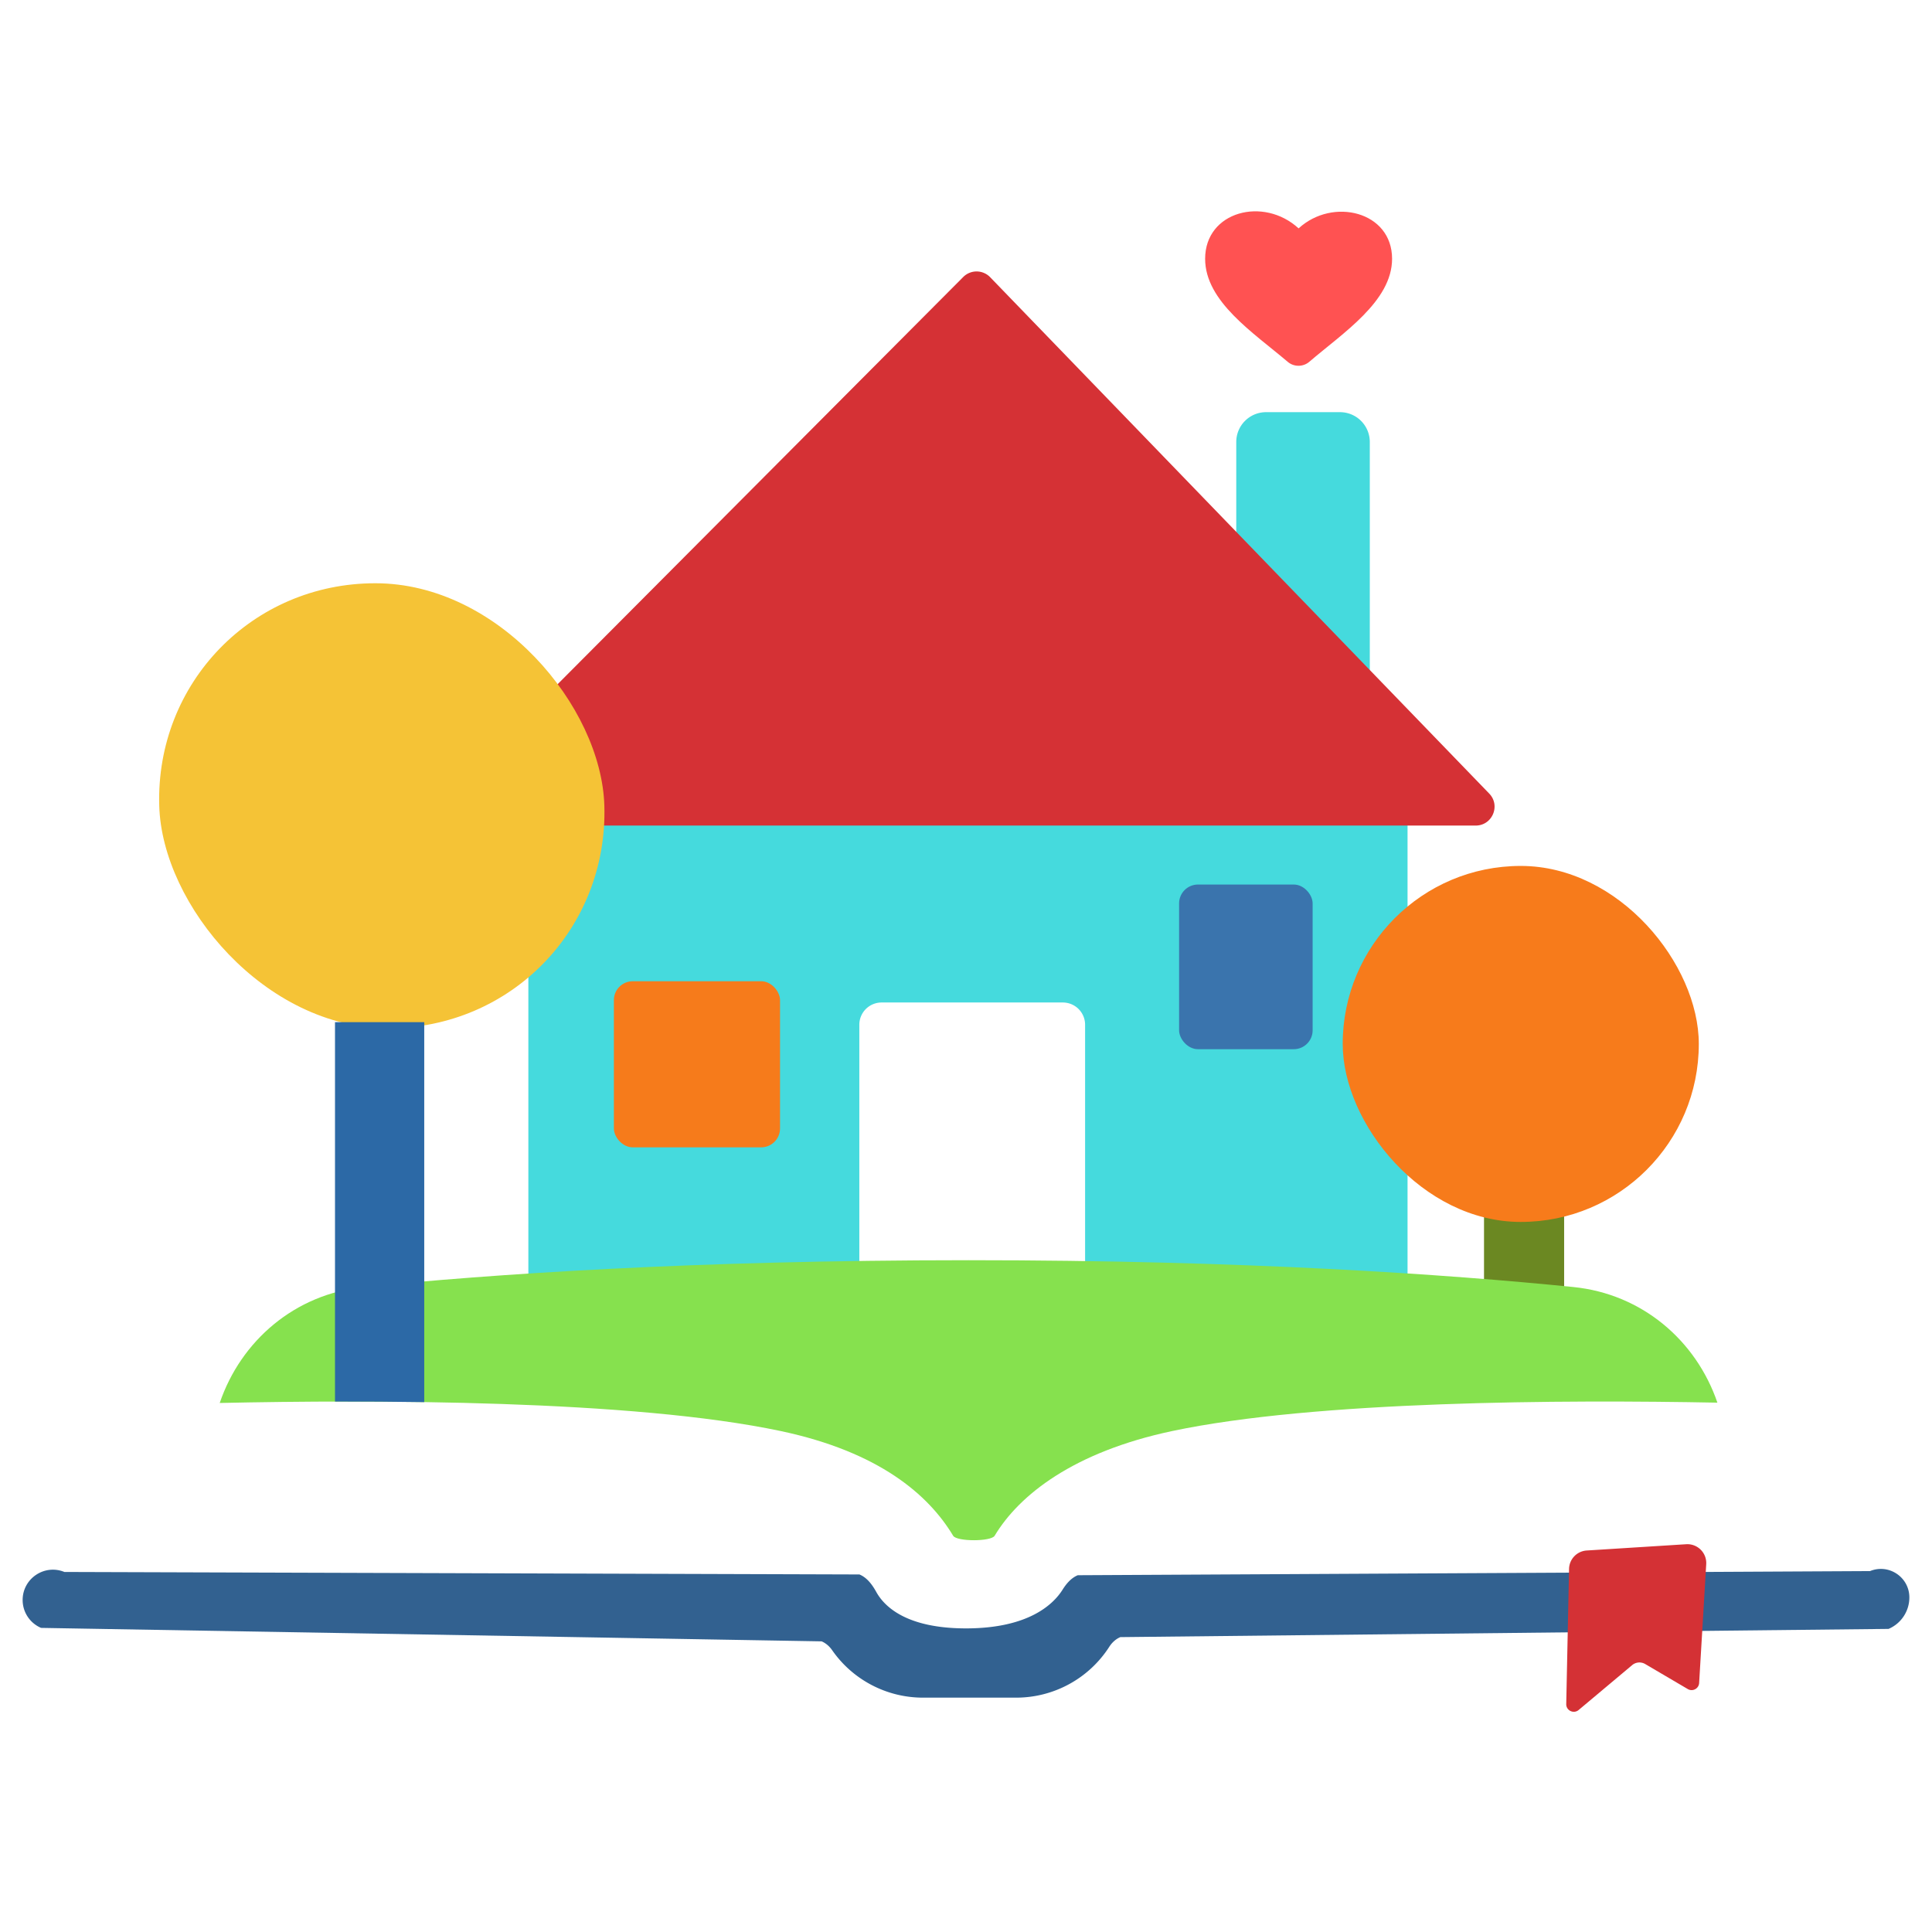 <svg width="512" height="512" fill="none" xmlns="http://www.w3.org/2000/svg"><path d="M355.108 109.228a7.901 7.901 0 0 1 7.902 7.9v73.826a7.901 7.901 0 0 1-7.902 7.901h-19.583a7.902 7.902 0 0 1-7.903-7.901v-73.826c0-4.363 3.538-7.9 7.903-7.9h19.583Zm10.003 99.185a7.902 7.902 0 0 1 7.903 7.901v131.678a7.902 7.902 0 0 1-7.903 7.901h-77.548v-84.325a5.897 5.897 0 0 0-5.898-5.896h-48.037a5.897 5.897 0 0 0-5.898 5.896v84.325h-79.807a7.901 7.901 0 0 1-7.902-7.901V216.314a7.901 7.901 0 0 1 7.902-7.901h217.188Z" fill="#45DADD"/><path d="M255.265 73.41a5 5 0 0 1 7.138.054l132.259 136.844c3.067 3.174.818 8.475-3.596 8.475H122.495c-4.45 0-6.683-5.376-3.542-8.529L255.265 73.41Z" fill="#D53135"/><path d="M368.915 68.582c0 11.281-13.092 19.69-21.933 27.294-1.626 1.399-4.069 1.416-5.704.028-9.135-7.762-21.906-15.999-21.906-27.322 0-12.57 15.482-16.595 24.771-8.06 9.032-8.298 24.772-4.51 24.772 8.06Z" fill="#FF5252"/><rect x="162.686" y="260.039" width="44.029" height="44.018" rx="5" fill="#F67B1B"/><rect x="312.474" y="234.411" width="35.388" height="43.635" rx="5" fill="#3A74AD"/><path d="M414.513 346.393a1542.842 1542.842 0 0 0-21.005 9.347h-.228v-36.559h21.233v27.212Z" fill="#6B8822"/><rect x="355.833" y="229.482" width="94.368" height="94.345" rx="47.172" fill="#F77B1B"/><rect width="117.96" height="117.931" rx="58.965" transform="matrix(1 -0 .029 1 40.49 154.569)" fill="#F5C336"/><path d="M58.228 371.804c40.438-.88 109.352-.894 148.701 7.445 26.058 5.523 39.151 16.886 45.666 27.745.944 1.574 10.053 1.574 10.997 0 6.514-10.859 20.959-22.222 47.017-27.745 38.025-8.058 103.656-8.317 144.521-7.531-5.628-16.451-19.933-28.801-38.17-30.642-33.309-3.362-86.896-7.11-160.266-7.109-73.369 0-126.956 3.748-160.266 7.109-18.268 1.843-32.591 14.234-38.2 30.728Z" fill="#86E14E"/><path fill-rule="evenodd" clip-rule="evenodd" d="M88.777 270.882h23.651v100.697c-8.1-.126-16.05-.169-23.65-.153V270.882Z" fill="#2C69A6"/><path d="M17.067 416.587C11.784 414.43 6 418.315 6 424.02a8.03 8.03 0 0 0 4.884 7.387l206.854 3.569c1.14.486 2.084 1.329 2.792 2.347a29.33 29.33 0 0 0 24.073 12.572h24.689a29.33 29.33 0 0 0 24.68-13.481c.716-1.115 1.707-2.041 2.926-2.56l203.59-2.18a9.061 9.061 0 0 0 5.512-8.336c0-5.373-5.454-9.027-10.425-6.984l-209.953 1.097c-1.734.713-3.024 2.228-4.02 3.815-2.381 3.795-8.894 10.274-25.602 10.274-15.829 0-21.657-5.816-23.779-9.654-1.053-1.904-2.45-3.815-4.464-4.637l-210.69-.662Z" fill="#326190"/><path d="M415.815 415.783a4.997 4.997 0 0 1 4.683-4.884l26.36-1.663a5.002 5.002 0 0 1 5.308 5.289l-1.878 31.49c-.089 1.491-1.721 2.361-3.009 1.604l-11.292-6.635a3 3 0 0 0-3.447.287l-14.186 11.897c-1.317 1.104-3.321.143-3.285-1.575l.746-35.81Z" fill="#D43135"/></svg>